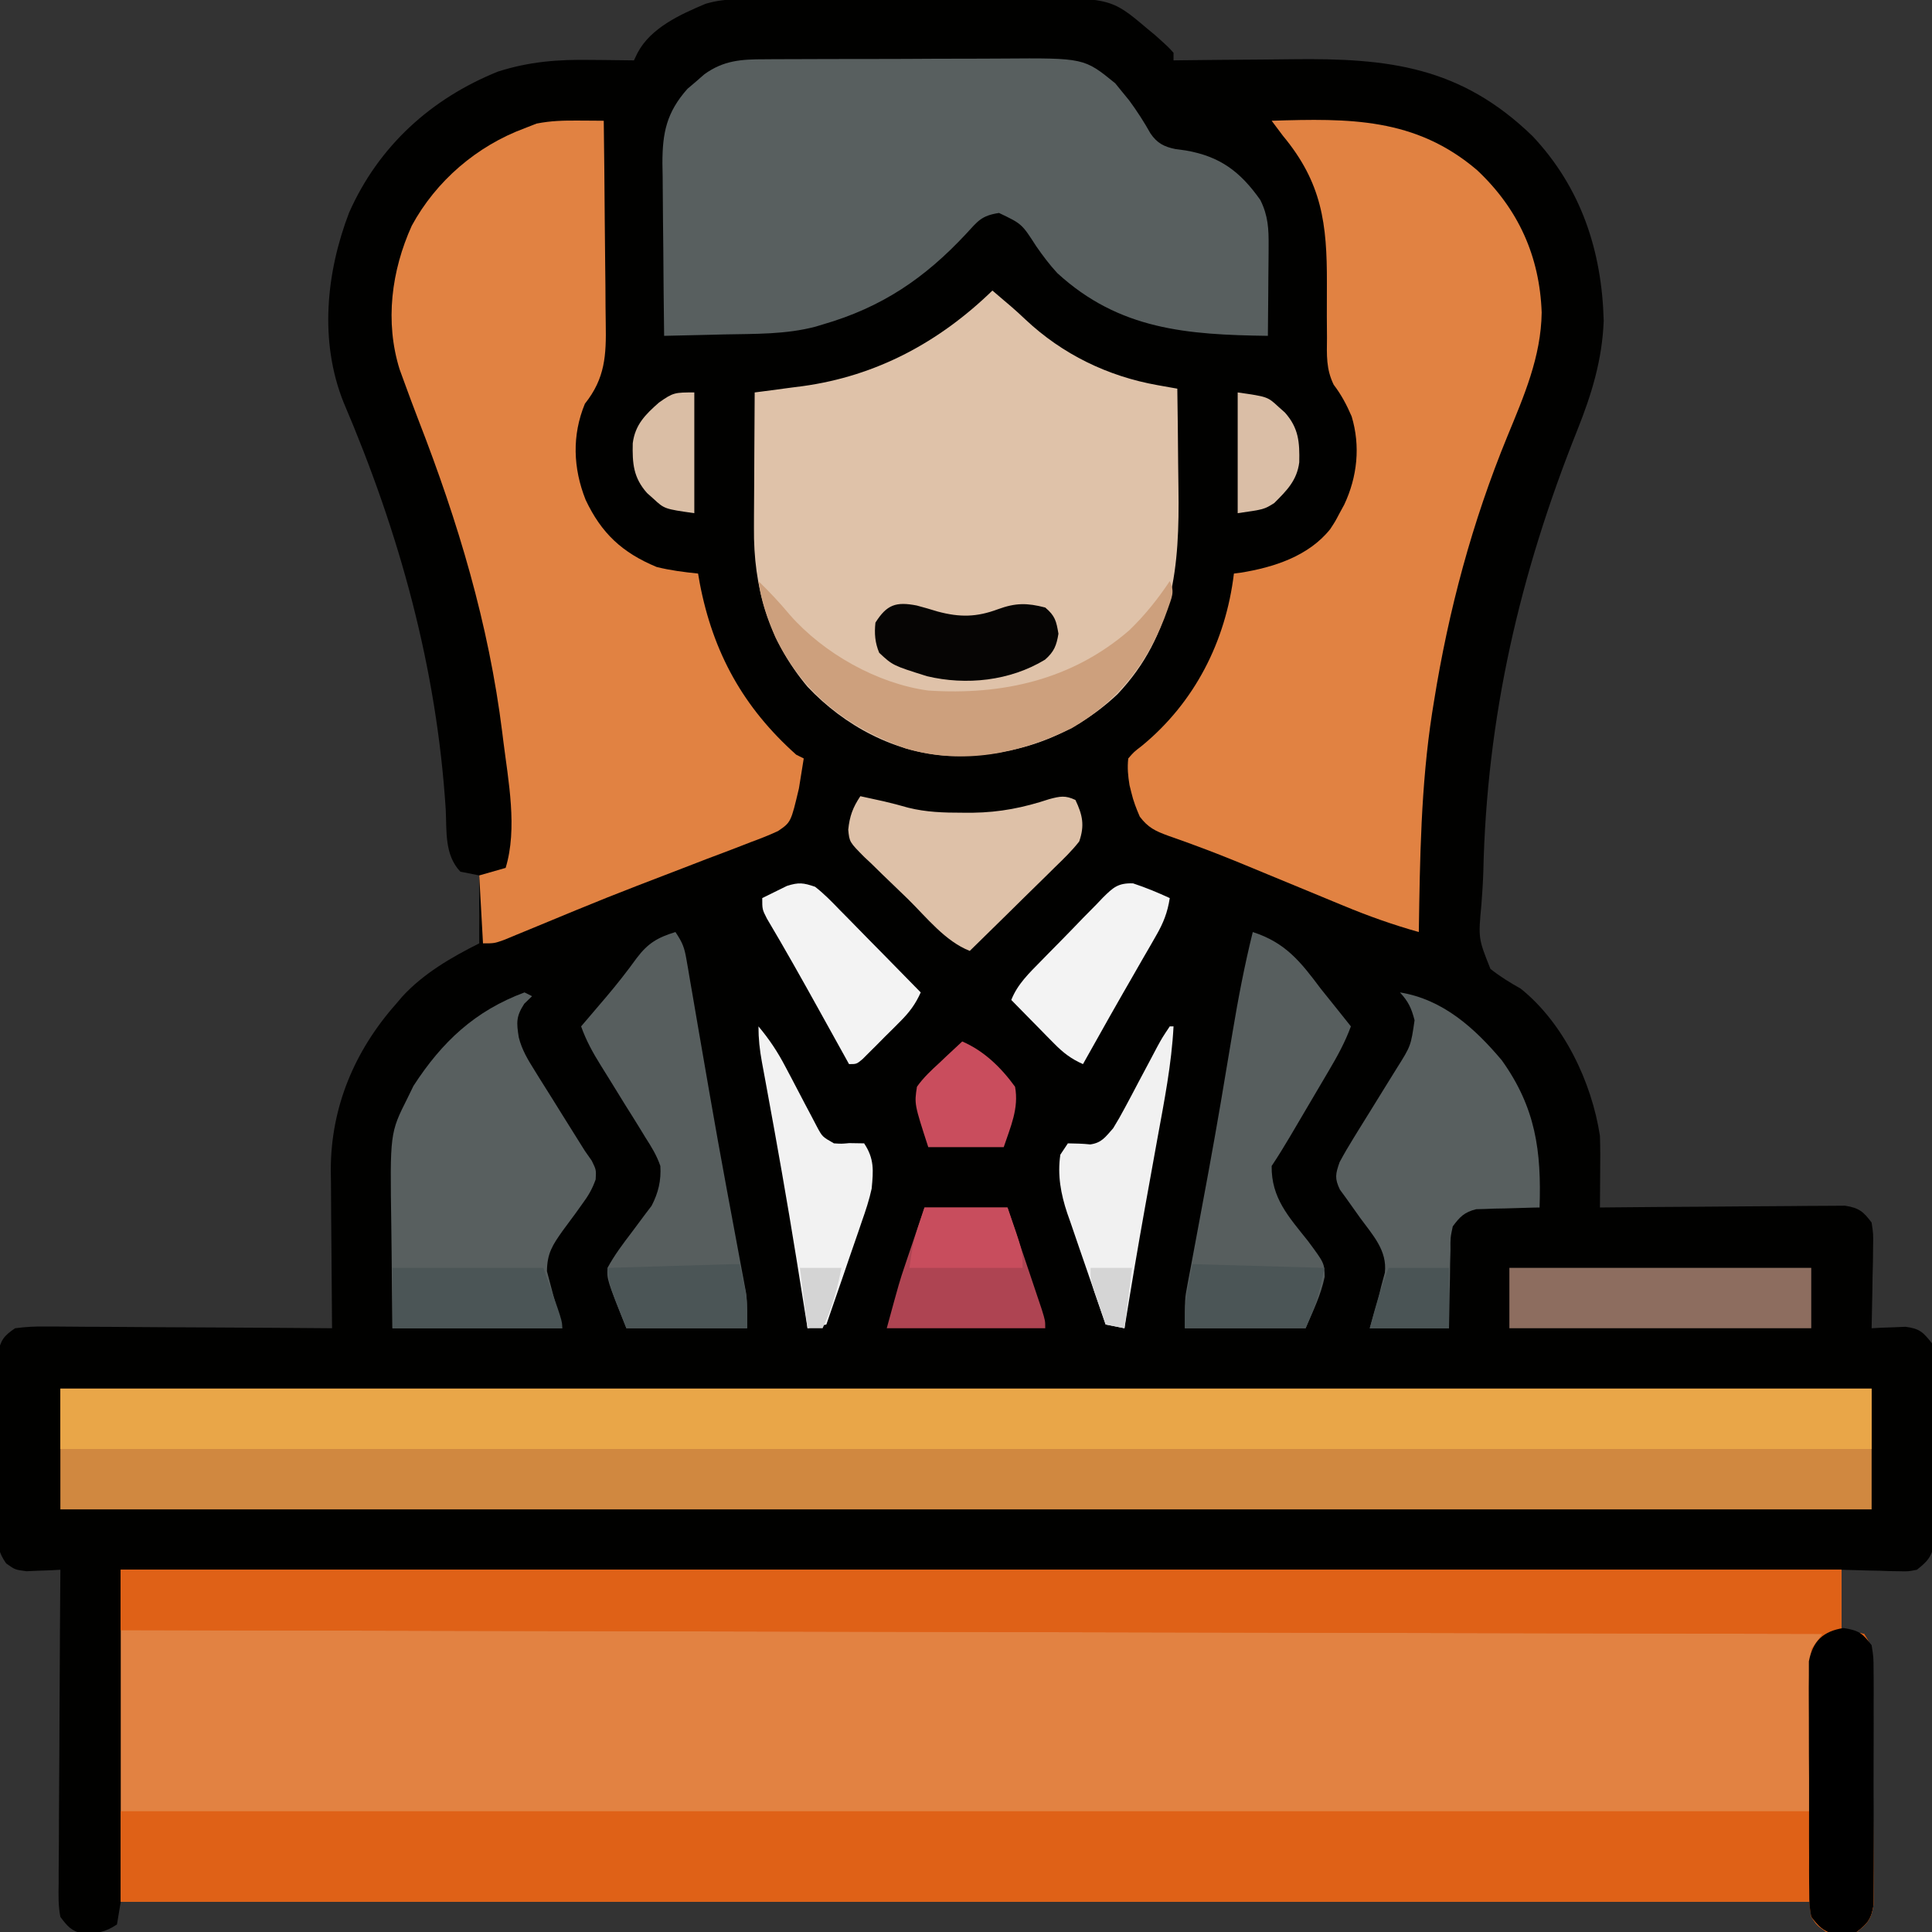 <?xml version="1.0" encoding="UTF-8"?>
<svg version="1.1" xmlns="http://www.w3.org/2000/svg" width="512" height="512">
<rect width="100%" height="100%" fill="#333333" stroke="none"/>
<path d="M0 0 C1.209 -0.011 1.209 -0.011 2.442 -0.022 C3.317 -0.024 4.192 -0.027 5.094 -0.03 C6.023 -0.036 6.952 -0.043 7.91 -0.05 C10.984 -0.069 14.059 -0.081 17.133 -0.091 C18.186 -0.095 19.239 -0.099 20.323 -0.103 C25.899 -0.124 31.475 -0.139 37.051 -0.148 C42.792 -0.159 48.532 -0.193 54.273 -0.233 C58.702 -0.259 63.131 -0.268 67.561 -0.271 C69.676 -0.276 71.791 -0.288 73.906 -0.306 C99.195 -0.515 99.195 -0.515 108.911 7.71 C109.612 8.288 110.313 8.867 111.036 9.464 C114.58 12.646 114.58 12.646 115.911 14.147 C115.911 14.807 115.911 15.467 115.911 16.147 C116.591 16.138 117.272 16.129 117.974 16.12 C125.129 16.031 132.284 15.971 139.44 15.927 C142.102 15.91 144.764 15.88 147.426 15.845 C172.907 15.52 192.003 17.76 211.067 36.237 C223.94 49.927 229.419 66.652 229.911 85.147 C229.515 95.513 226.732 104.592 222.911 114.147 C207.669 152.312 198.893 190.102 198.004 231.282 C197.911 234.136 197.718 236.968 197.504 239.815 C196.666 248.84 196.666 248.84 199.895 256.917 C202.464 258.952 205.056 260.546 207.911 262.147 C219.308 271.274 226.725 286.874 228.911 301.147 C229.029 304.419 229.005 307.686 228.973 310.96 C228.968 311.843 228.964 312.727 228.959 313.637 C228.948 315.807 228.93 317.977 228.911 320.147 C229.754 320.138 230.597 320.129 231.465 320.12 C239.411 320.04 247.356 319.979 255.302 319.94 C259.387 319.919 263.471 319.891 267.556 319.845 C271.498 319.802 275.44 319.778 279.383 319.768 C280.887 319.76 282.39 319.746 283.894 319.724 C286.001 319.695 288.107 319.691 290.214 319.693 C291.413 319.684 292.612 319.675 293.848 319.666 C297.532 320.245 298.706 321.188 300.911 324.147 C301.365 327.172 301.365 327.172 301.301 330.663 C301.282 332.538 301.282 332.538 301.262 334.452 C301.212 336.405 301.212 336.405 301.161 338.397 C301.142 339.715 301.124 341.032 301.106 342.389 C301.059 345.643 300.993 348.895 300.911 352.147 C301.73 352.101 302.55 352.054 303.395 352.007 C304.473 351.97 305.55 351.934 306.661 351.897 C307.728 351.851 308.795 351.804 309.895 351.757 C313.675 352.246 314.569 353.199 316.911 356.147 C317.418 358.727 317.418 358.727 317.428 361.678 C317.441 362.786 317.453 363.894 317.466 365.036 C317.454 366.823 317.454 366.823 317.442 368.647 C317.446 369.875 317.449 371.103 317.453 372.368 C317.456 374.964 317.449 377.559 317.432 380.155 C317.411 384.132 317.432 388.108 317.457 392.085 C317.455 394.606 317.45 397.126 317.442 399.647 C317.45 400.839 317.458 402.031 317.466 403.258 C317.454 404.366 317.441 405.474 317.428 406.616 C317.425 407.59 317.422 408.564 317.418 409.567 C316.767 412.874 315.513 414.072 312.911 416.147 C310.62 416.601 310.62 416.601 308.145 416.538 C306.811 416.518 306.811 416.518 305.45 416.499 C304.529 416.465 303.609 416.432 302.661 416.397 C301.725 416.379 300.789 416.361 299.825 416.342 C297.519 416.295 295.215 416.224 292.911 416.147 C292.911 421.427 292.911 426.707 292.911 432.147 C294.891 432.477 296.871 432.807 298.911 433.147 C301.361 436.823 301.175 438.648 301.201 443.034 C301.208 443.73 301.214 444.426 301.221 445.144 C301.24 447.446 301.244 449.747 301.246 452.05 C301.253 453.65 301.26 455.25 301.267 456.851 C301.279 460.206 301.282 463.56 301.281 466.915 C301.281 471.214 301.308 475.512 301.343 479.811 C301.365 483.117 301.369 486.422 301.368 489.727 C301.37 491.312 301.379 492.897 301.395 494.482 C301.414 496.699 301.408 498.914 301.396 501.131 C301.399 502.392 301.402 503.654 301.405 504.953 C300.824 508.707 299.894 509.876 296.911 512.147 C294.168 512.876 291.683 512.715 288.911 512.147 C286.411 510.397 286.411 510.397 284.911 508.147 C284.911 506.827 284.911 505.507 284.911 504.147 C137.071 504.147 -10.769 504.147 -163.089 504.147 C-163.419 506.127 -163.749 508.107 -164.089 510.147 C-167.304 512.29 -169.264 512.447 -173.054 512.608 C-176.168 511.903 -177.169 510.7 -179.089 508.147 C-179.672 505.182 -179.595 502.261 -179.544 499.248 C-179.544 498.35 -179.545 497.452 -179.545 496.527 C-179.543 493.561 -179.511 490.597 -179.48 487.632 C-179.473 485.575 -179.467 483.518 -179.463 481.461 C-179.448 476.049 -179.408 470.637 -179.364 465.225 C-179.323 459.702 -179.305 454.178 -179.285 448.655 C-179.242 437.819 -179.174 426.983 -179.089 416.147 C-179.909 416.194 -180.729 416.24 -181.574 416.288 C-182.652 416.324 -183.729 416.36 -184.839 416.397 C-185.907 416.444 -186.974 416.49 -188.074 416.538 C-191.089 416.147 -191.089 416.147 -193.448 414.477 C-195.456 411.627 -195.596 410.082 -195.607 406.616 C-195.62 405.508 -195.632 404.4 -195.645 403.258 C-195.637 402.067 -195.629 400.875 -195.621 399.647 C-195.625 398.419 -195.628 397.192 -195.632 395.926 C-195.635 393.331 -195.628 390.735 -195.611 388.139 C-195.59 384.162 -195.611 380.187 -195.636 376.21 C-195.634 373.689 -195.629 371.168 -195.621 368.647 C-195.633 366.86 -195.633 366.86 -195.645 365.036 C-195.626 363.374 -195.626 363.374 -195.607 361.678 C-195.604 360.705 -195.601 359.731 -195.597 358.727 C-194.912 355.247 -194.027 354.142 -191.089 352.147 C-188.235 351.773 -185.774 351.64 -182.924 351.693 C-182.105 351.692 -181.285 351.692 -180.44 351.691 C-177.734 351.694 -175.029 351.725 -172.324 351.757 C-170.446 351.764 -168.569 351.77 -166.691 351.774 C-161.752 351.789 -156.814 351.828 -151.876 351.873 C-146.835 351.913 -141.794 351.932 -136.754 351.952 C-126.865 351.995 -116.977 352.063 -107.089 352.147 C-107.099 351.229 -107.099 351.229 -107.11 350.292 C-107.177 343.867 -107.221 337.442 -107.254 331.017 C-107.269 328.625 -107.29 326.234 -107.316 323.842 C-107.353 320.386 -107.369 316.931 -107.382 313.475 C-107.398 312.422 -107.413 311.368 -107.429 310.282 C-107.433 293.576 -101.14 278.598 -90.089 266.147 C-89.328 265.246 -89.328 265.246 -88.55 264.327 C-82.97 258.197 -75.461 253.833 -68.089 250.147 C-68.089 244.207 -68.089 238.267 -68.089 232.147 C-69.739 231.817 -71.389 231.487 -73.089 231.147 C-77.31 226.711 -76.691 220.475 -76.964 214.71 C-79.365 176.977 -89.244 141.414 -104.045 106.758 C-110.509 90.602 -108.663 72.382 -102.562 56.464 C-94.747 38.864 -80.843 26.259 -63.136 19.12 C-54.813 16.463 -47.26 15.885 -38.527 16.022 C-36.871 16.036 -36.871 16.036 -35.181 16.05 C-32.484 16.073 -29.787 16.106 -27.089 16.147 C-26.637 15.204 -26.637 15.204 -26.175 14.243 C-22.692 7.521 -14.764 3.953 -8.089 1.147 C-5.332 0.342 -2.868 0.018 0 0 Z " fill="#010100" transform="translate(195.089,-0.147)"/>
<path d="M0 0 C150.48 0 300.96 0 456 0 C456 5.28 456 10.56 456 16 C457.98 16.33 459.96 16.66 462 17 C464.45 20.676 464.264 22.501 464.291 26.886 C464.297 27.583 464.304 28.279 464.311 28.996 C464.33 31.298 464.334 33.6 464.336 35.902 C464.342 37.503 464.349 39.103 464.356 40.704 C464.368 44.058 464.372 47.413 464.371 50.768 C464.37 55.067 464.398 59.365 464.432 63.664 C464.454 66.969 464.458 70.275 464.457 73.58 C464.46 75.165 464.469 76.75 464.484 78.335 C464.504 80.552 464.498 82.767 464.486 84.984 C464.489 86.245 464.492 87.506 464.494 88.806 C463.913 92.56 462.983 93.729 460 96 C457.257 96.729 454.772 96.568 452 96 C449.5 94.25 449.5 94.25 448 92 C448 90.68 448 89.36 448 88 C300.16 88 152.32 88 0 88 C0 58.96 0 29.92 0 0 Z " fill="#E28242" transform="translate(32,416)"/>
<path d="M0 0 C150.48 0 300.96 0 456 0 C456 5.28 456 10.56 456 16 C457.98 16.33 459.96 16.66 462 17 C464.45 20.676 464.264 22.501 464.291 26.886 C464.297 27.583 464.304 28.279 464.311 28.996 C464.33 31.298 464.334 33.6 464.336 35.902 C464.342 37.503 464.349 39.103 464.356 40.704 C464.368 44.058 464.372 47.413 464.371 50.768 C464.37 55.067 464.398 59.365 464.432 63.664 C464.454 66.969 464.458 70.275 464.457 73.58 C464.46 75.165 464.469 76.75 464.484 78.335 C464.504 80.552 464.498 82.767 464.486 84.984 C464.489 86.245 464.492 87.506 464.494 88.806 C463.913 92.56 462.983 93.729 460 96 C457.257 96.729 454.772 96.568 452 96 C449.5 94.25 449.5 94.25 448 92 C448 90.68 448 89.36 448 88 C300.16 88 152.32 88 0 88 C0 80.08 0 72.16 0 64 C147.84 64 295.68 64 448 64 C448 49.81 448 35.62 448 21 C449.485 19.02 449.485 19.02 451 17 C302.17 16.67 153.34 16.34 0 16 C0 10.72 0 5.44 0 0 Z " fill="#DF6117" transform="translate(32,416)"/>
<path d="M0 0 C158.4 0 316.8 0 480 0 C480 10.56 480 21.12 480 32 C321.6 32 163.2 32 0 32 C0 21.44 0 10.88 0 0 Z " fill="#D08840" transform="translate(16,368)"/>
<path d="M0 0 C1.897 0.01 1.897 0.01 3.833 0.021 C5.283 0.034 5.283 0.034 6.762 0.047 C6.878 8.644 6.967 17.241 7.021 25.84 C7.047 29.833 7.082 33.825 7.139 37.818 C7.194 41.676 7.223 45.533 7.236 49.392 C7.245 50.859 7.263 52.326 7.29 53.793 C7.44 62.221 7.145 68.277 1.762 75.047 C-1.692 83.425 -1.366 92.113 1.949 100.484 C6.146 109.394 11.659 114.504 20.762 118.297 C24.431 119.214 27.999 119.658 31.762 120.047 C31.909 120.895 32.056 121.743 32.207 122.617 C35.72 140.991 43.74 155.538 57.762 168.047 C58.422 168.377 59.082 168.707 59.762 169.047 C59.502 170.736 59.228 172.423 58.949 174.109 C58.723 175.519 58.723 175.519 58.492 176.957 C56.366 185.952 56.366 185.952 52.969 188.27 C50.598 189.381 48.21 190.313 45.75 191.211 C44.841 191.566 43.932 191.921 42.995 192.286 C40.03 193.438 37.053 194.555 34.074 195.672 C32.033 196.458 29.993 197.246 27.954 198.037 C23.85 199.626 19.743 201.205 15.632 202.777 C10.315 204.821 5.033 206.94 -0.234 209.109 C-0.983 209.417 -1.732 209.726 -2.503 210.043 C-5.304 211.198 -8.105 212.357 -10.903 213.519 C-12.776 214.296 -14.652 215.066 -16.527 215.836 C-17.566 216.266 -18.604 216.696 -19.674 217.139 C-22.238 218.047 -22.238 218.047 -25.238 218.047 C-25.568 212.107 -25.898 206.167 -26.238 200.047 C-22.773 199.057 -22.773 199.057 -19.238 198.047 C-16.047 187.568 -18.529 175.007 -19.863 164.359 C-19.951 163.649 -20.038 162.939 -20.128 162.207 C-23.724 133.355 -31.829 106.409 -42.333 79.39 C-43.652 75.976 -44.924 72.548 -46.176 69.109 C-46.556 68.069 -46.936 67.029 -47.328 65.957 C-51.273 53.343 -49.517 39.788 -44.113 27.859 C-37.67 15.976 -26.844 6.718 -14.238 2.047 C-13.186 1.634 -12.135 1.222 -11.051 0.797 C-7.231 0.045 -3.886 -0.027 0 0 Z " fill="#E18242" transform="translate(153.238,31.953)"/>
<path d="M0 0 C20.509 -0.638 38.089 -0.879 54.461 13.102 C65.337 23.327 71.021 35.86 71.562 50.812 C71.4 62.562 66.879 72.913 62.477 83.609 C53.129 106.38 46.882 129.702 43 154 C42.842 154.984 42.683 155.968 42.52 156.982 C39.548 176.22 39.295 195.576 39 215 C32.149 213.075 25.596 210.753 19.031 208.016 C17.652 207.448 17.652 207.448 16.244 206.868 C13.327 205.667 10.414 204.459 7.5 203.25 C4.625 202.061 1.749 200.873 -1.128 199.687 C-3.014 198.91 -4.898 198.129 -6.782 197.347 C-11.265 195.493 -15.755 193.699 -20.312 192.037 C-21.557 191.578 -21.557 191.578 -22.826 191.109 C-24.373 190.544 -25.924 189.992 -27.481 189.458 C-30.835 188.227 -32.764 187.312 -34.941 184.427 C-35.88 182.275 -36.649 180.282 -37.188 178 C-37.425 177.041 -37.425 177.041 -37.668 176.062 C-38.067 173.586 -38.279 171.504 -38 169 C-36.496 167.262 -36.496 167.262 -34.438 165.688 C-20.399 154.17 -12.163 137.975 -10 120 C-9.126 119.888 -9.126 119.888 -8.234 119.773 C0.532 118.368 9.768 115.4 15.5 108.25 C16.849 106.195 16.849 106.195 18 104 C18.41 103.248 18.82 102.497 19.242 101.723 C22.704 94.357 23.571 86.204 21.199 78.348 C19.885 75.299 18.466 72.61 16.448 69.967 C14.407 65.785 14.615 62.119 14.664 57.527 C14.652 55.639 14.639 53.75 14.625 51.861 C14.621 48.908 14.625 45.955 14.64 43.002 C14.687 27.317 13.34 16.431 3 4 C1.996 2.669 0.996 1.336 0 0 Z " fill="#E18242" transform="translate(337,32)"/>
<path d="M0 0 C0.99 0.846 1.98 1.691 3 2.562 C3.648 3.113 4.297 3.663 4.965 4.23 C6.253 5.351 7.52 6.496 8.754 7.676 C18.577 16.905 30.575 22.725 43.77 25.07 C44.752 25.246 45.734 25.421 46.745 25.602 C47.489 25.733 48.233 25.865 49 26 C49.103 32.561 49.172 39.122 49.22 45.684 C49.24 47.91 49.267 50.135 49.302 52.361 C49.618 73.027 48.094 91.128 33.188 106.938 C20.763 118.652 5.382 123.684 -11.418 123.312 C-25.757 122.601 -39.253 115.338 -49 105 C-59.334 92.666 -63.362 78.656 -63.195 62.84 C-63.192 61.809 -63.19 60.779 -63.187 59.717 C-63.176 56.457 -63.151 53.197 -63.125 49.938 C-63.115 47.714 -63.106 45.491 -63.098 43.268 C-63.076 37.845 -63.042 32.422 -63 27 C-62.416 26.925 -61.832 26.851 -61.23 26.774 C-58.526 26.424 -55.823 26.06 -53.121 25.695 C-52.203 25.578 -51.284 25.462 -50.338 25.341 C-30.77 22.663 -14.099 13.689 0 0 Z " fill="#DFC2A9" transform="translate(263,77)"/>
<path d="M0 0 C1.279 -0.01 1.279 -0.01 2.584 -0.02 C5.398 -0.039 8.212 -0.043 11.027 -0.045 C12.991 -0.052 14.955 -0.059 16.92 -0.066 C21.038 -0.078 25.156 -0.081 29.274 -0.08 C34.532 -0.08 39.789 -0.107 45.046 -0.142 C49.105 -0.164 53.164 -0.168 57.223 -0.167 C59.16 -0.169 61.097 -0.178 63.034 -0.194 C84.724 -0.351 84.724 -0.351 92.972 6.369 C93.553 7.085 94.135 7.802 94.734 8.541 C95.373 9.32 96.012 10.1 96.671 10.904 C98.741 13.726 100.607 16.608 102.316 19.662 C104.043 22.207 105.906 23.187 108.874 23.783 C110.259 23.972 110.259 23.972 111.671 24.166 C120.74 25.741 126.096 29.745 131.421 37.291 C133.495 41.47 133.655 44.924 133.616 49.56 C133.614 50.241 133.611 50.922 133.608 51.624 C133.597 53.784 133.572 55.943 133.546 58.103 C133.536 59.574 133.527 61.044 133.519 62.515 C133.497 66.107 133.462 69.699 133.421 73.291 C112.146 73.002 94.041 71.742 77.605 56.654 C75.514 54.391 73.753 52.025 71.999 49.496 C68.208 43.603 68.208 43.603 62.171 40.728 C57.493 41.43 56.578 42.866 53.421 46.291 C42.442 58.062 31.121 65.75 15.421 70.291 C14.819 70.473 14.217 70.656 13.597 70.844 C5.693 72.947 -2.518 72.749 -10.641 72.916 C-12.19 72.954 -13.739 72.993 -15.288 73.033 C-19.051 73.128 -22.815 73.212 -26.579 73.291 C-26.681 65.604 -26.75 57.918 -26.799 50.231 C-26.819 47.618 -26.846 45.005 -26.881 42.393 C-26.929 38.629 -26.952 34.867 -26.969 31.103 C-26.99 29.941 -27.011 28.779 -27.032 27.583 C-27.034 19.457 -25.933 14.071 -20.395 7.83 C-19.28 6.882 -19.28 6.882 -18.141 5.916 C-17.4 5.268 -16.659 4.621 -15.895 3.955 C-10.805 0.298 -6.126 -0.007 0 0 Z " fill="#585F5F" transform="translate(202.579,15.709)"/>
<path d="M0 0 C150.48 0 300.96 0 456 0 C456 5.28 456 10.56 456 16 C457.98 16.33 459.96 16.66 462 17 C464.45 20.676 464.264 22.501 464.291 26.886 C464.297 27.583 464.304 28.279 464.311 28.996 C464.33 31.298 464.334 33.6 464.336 35.902 C464.342 37.503 464.349 39.103 464.356 40.704 C464.368 44.058 464.372 47.413 464.371 50.768 C464.37 55.067 464.398 59.365 464.432 63.664 C464.454 66.969 464.458 70.275 464.457 73.58 C464.46 75.165 464.469 76.75 464.484 78.335 C464.504 80.552 464.498 82.767 464.486 84.984 C464.489 86.245 464.492 87.506 464.494 88.806 C463.913 92.56 462.983 93.729 460 96 C458 96.531 458 96.531 456 96.5 C455.01 96.515 455.01 96.515 454 96.531 C451.031 95.743 449.903 94.394 448 92 C447.499 88.85 447.499 88.85 447.498 85.092 C447.49 84.062 447.49 84.062 447.482 83.011 C447.469 80.746 447.486 78.483 447.504 76.219 C447.504 74.642 447.502 73.066 447.499 71.489 C447.498 68.187 447.511 64.885 447.533 61.583 C447.562 57.353 447.559 53.123 447.546 48.893 C447.539 45.638 447.547 42.384 447.56 39.129 C447.564 37.569 447.564 36.009 447.561 34.45 C447.558 32.269 447.574 30.089 447.596 27.908 C447.601 26.668 447.607 25.427 447.612 24.15 C448 21 448 21 451 17 C302.17 16.67 153.34 16.34 0 16 C0 10.72 0 5.44 0 0 Z " fill="#DF6117" transform="translate(32,416)"/>
<path d="M0 0 C158.4 0 316.8 0 480 0 C480 5.28 480 10.56 480 16 C321.6 16 163.2 16 0 16 C0 10.72 0 5.44 0 0 Z " fill="#E9A648" transform="translate(16,368)"/>
<path d="M0 0 C0.66 0.33 1.32 0.66 2 1 C1.319 1.66 0.639 2.32 -0.062 3 C-2.263 6.407 -2.131 7.988 -1.519 11.906 C-0.694 15.235 0.9 17.837 2.711 20.73 C3.08 21.329 3.449 21.927 3.829 22.544 C4.998 24.433 6.186 26.31 7.375 28.188 C8.165 29.457 8.954 30.727 9.742 31.998 C11.192 34.334 12.65 36.663 14.115 38.989 C14.737 39.983 15.359 40.976 16 42 C16.598 42.852 17.195 43.705 17.811 44.583 C19 47 19 47 18.86 49.553 C17.951 52.141 16.877 53.948 15.242 56.145 C14.428 57.284 14.428 57.284 13.598 58.447 C12.452 60.02 11.296 61.585 10.129 63.143 C7.415 66.98 6.013 69.091 5.945 73.887 C7.241 78.939 8.628 83.968 10 89 C-4.85 89 -19.7 89 -35 89 C-35.092 82.241 -35.172 75.484 -35.22 68.724 C-35.24 66.429 -35.267 64.135 -35.302 61.84 C-35.665 37.279 -35.665 37.279 -31 28 C-30.223 26.403 -30.223 26.403 -29.43 24.773 C-21.846 13.074 -13.127 4.887 0 0 Z " fill="#585F5F" transform="translate(139,263)"/>
<path d="M0 0 C11.371 1.834 19.802 9.439 27 18 C35.986 30.56 37.506 42.052 37 57 C36.168 57.014 36.168 57.014 35.319 57.028 C32.795 57.082 30.273 57.166 27.75 57.25 C26.877 57.264 26.005 57.278 25.105 57.293 C23.839 57.341 23.839 57.341 22.547 57.391 C21.772 57.412 20.997 57.433 20.198 57.454 C17.083 58.228 15.908 59.438 14 62 C13.361 64.987 13.361 64.987 13.391 68.297 C13.358 69.502 13.326 70.707 13.293 71.949 C13.272 73.831 13.272 73.831 13.25 75.75 C13.206 77.655 13.206 77.655 13.16 79.598 C13.089 82.731 13.042 85.866 13 89 C6.07 89 -0.86 89 -8 89 C-7.251 86.396 -6.503 83.792 -5.754 81.188 C-5.505 80.136 -5.256 79.084 -5 78 C-4.669 76.766 -4.337 75.533 -3.996 74.262 C-3.328 68.413 -7.211 64.304 -10.5 59.812 C-11.753 58.079 -12.993 56.335 -14.219 54.582 C-15.053 53.441 -15.053 53.441 -15.904 52.277 C-17.345 49.283 -17.082 48.123 -16 45 C-14.837 42.825 -13.59 40.694 -12.289 38.598 C-11.736 37.697 -11.736 37.697 -11.171 36.779 C-9.996 34.869 -8.811 32.966 -7.625 31.062 C-6.448 29.162 -5.273 27.26 -4.1 25.357 C-3.033 23.626 -1.959 21.899 -0.885 20.172 C2.894 14.175 2.894 14.175 3.875 7.375 C3.038 4.145 2.231 2.425 0 0 Z " fill="#585F5F" transform="translate(371,263)"/>
<path d="M0 0 C8.661 2.805 12.646 7.827 18 15 C19.515 16.901 21.035 18.797 22.562 20.688 C23.709 22.124 24.855 23.562 26 25 C24.475 29.173 22.415 32.918 20.156 36.727 C19.786 37.356 19.417 37.986 19.036 38.634 C18.257 39.958 17.477 41.281 16.696 42.603 C15.501 44.624 14.311 46.647 13.121 48.672 C12.362 49.961 11.603 51.25 10.844 52.539 C10.488 53.142 10.133 53.745 9.767 54.367 C8.235 56.958 6.67 59.495 5 62 C4.898 70.504 9.499 75.431 14.604 81.846 C18.971 87.725 18.971 87.725 19.053 91.356 C18.059 96.217 15.968 100.409 14 105 C3.44 105 -7.12 105 -18 105 C-18 97.126 -18 97.126 -17.377 93.817 C-17.239 93.067 -17.101 92.318 -16.959 91.546 C-16.806 90.749 -16.653 89.953 -16.496 89.133 C-16.337 88.277 -16.179 87.421 -16.015 86.539 C-15.673 84.694 -15.328 82.85 -14.981 81.007 C-14.052 76.081 -13.144 71.152 -12.234 66.223 C-12.048 65.212 -11.861 64.202 -11.668 63.16 C-9.424 50.961 -7.374 38.728 -5.347 26.491 C-3.859 17.574 -2.18 8.779 0 0 Z " fill="#575E5E" transform="translate(332,247)"/>
<path d="M0 0 C1.903 2.855 2.371 4.079 2.926 7.324 C3.158 8.645 3.158 8.645 3.394 9.992 C3.636 11.432 3.636 11.432 3.883 12.902 C4.058 13.912 4.234 14.921 4.415 15.961 C4.991 19.286 5.558 22.611 6.125 25.938 C6.925 30.577 7.73 35.216 8.535 39.855 C8.739 41.033 8.942 42.211 9.152 43.424 C10.511 51.267 11.921 59.099 13.371 66.926 C13.558 67.935 13.744 68.944 13.936 69.984 C14.651 73.849 15.367 77.713 16.095 81.575 C16.591 84.211 17.079 86.847 17.566 89.484 C17.713 90.249 17.859 91.013 18.01 91.801 C18.207 92.877 18.207 92.877 18.408 93.976 C18.523 94.588 18.638 95.2 18.757 95.831 C19.097 98.869 19 101.943 19 105 C8.44 105 -2.12 105 -13 105 C-18.156 92.11 -18.156 92.11 -18 89 C-16.189 85.639 -13.934 82.659 -11.625 79.625 C-10.394 78.003 -9.178 76.37 -7.977 74.727 C-7.431 74.011 -6.885 73.295 -6.323 72.557 C-4.53 69.092 -3.766 65.872 -4 62 C-4.948 59.205 -6.394 56.867 -7.988 54.395 C-8.407 53.707 -8.825 53.02 -9.256 52.312 C-10.589 50.133 -11.949 47.973 -13.312 45.812 C-14.659 43.638 -15.999 41.46 -17.337 39.28 C-18.168 37.93 -19.006 36.583 -19.851 35.24 C-21.925 31.917 -23.691 28.697 -25 25 C-24.287 24.166 -23.574 23.332 -22.84 22.473 C-21.872 21.336 -20.905 20.199 -19.938 19.062 C-19.434 18.473 -18.93 17.883 -18.411 17.276 C-15.544 13.899 -12.845 10.468 -10.25 6.875 C-7.264 2.935 -4.703 1.44 0 0 Z " fill="#575E5E" transform="translate(179,247)"/>
<path d="M0 0 C2.951 2.862 5.674 5.784 8.312 8.938 C17.238 19.122 31.493 27.179 45 29 C64.578 30.28 83.053 26.22 98.285 13.02 C102.42 9.024 105.814 4.778 109 0 C110.46 2.921 109.444 4.438 108.438 7.5 C103.694 21.081 95.475 31.735 83 39 C68.892 45.802 54.397 48.782 39.062 44.375 C23.713 38.853 11.728 29.753 4.492 14.906 C2.335 9.926 0.75 5.395 0 0 Z " fill="#CDA07D" transform="translate(201,154)"/>
<path d="M0 0 C1.334 0.29 2.667 0.582 4 0.875 C5.114 1.119 5.114 1.119 6.25 1.367 C8.41 1.864 10.552 2.441 12.684 3.047 C17.476 4.244 22.14 4.382 27.062 4.375 C27.977 4.377 28.892 4.379 29.834 4.381 C37.03 4.275 43.258 3.032 50.066 0.777 C52.96 0.011 54.311 -0.269 57 1 C58.925 5.034 59.463 7.786 58 12 C56.058 14.487 53.824 16.641 51.559 18.832 C50.916 19.469 50.274 20.105 49.612 20.761 C47.563 22.788 45.501 24.8 43.438 26.812 C42.044 28.186 40.651 29.56 39.26 30.936 C35.85 34.301 32.428 37.654 29 41 C22.491 38.452 17.56 32.13 12.68 27.326 C11.353 26.026 10.015 24.736 8.668 23.457 C6.718 21.605 4.8 19.725 2.887 17.836 C2.282 17.271 1.677 16.706 1.053 16.124 C-2.887 12.143 -2.887 12.143 -3.208 8.9 C-2.847 5.309 -2.002 3.004 0 0 Z " fill="#DEC1A8" transform="translate(228,211)"/>
<path d="M0 0 C26.4 0 52.8 0 80 0 C80 5.28 80 10.56 80 16 C53.6 16 27.2 16 0 16 C0 10.72 0 5.44 0 0 Z " fill="#8D6D5F" transform="translate(400,336)"/>
<path d="M0 0 C4.053 0.663 4.993 1.332 7.438 4.562 C7.945 7.75 7.945 7.75 7.955 11.562 C7.962 12.259 7.969 12.955 7.976 13.673 C7.994 15.97 7.982 18.266 7.969 20.562 C7.971 22.161 7.975 23.76 7.98 25.359 C7.986 28.708 7.978 32.057 7.959 35.406 C7.936 39.697 7.949 43.987 7.973 48.278 C7.988 51.58 7.983 54.88 7.973 58.182 C7.97 59.764 7.973 61.346 7.983 62.928 C7.993 65.14 7.977 67.35 7.955 69.562 C7.95 71.45 7.95 71.45 7.945 73.375 C7.349 77.118 6.412 78.294 3.438 80.562 C1.438 81.094 1.438 81.094 -0.562 81.062 C-1.222 81.073 -1.883 81.083 -2.562 81.094 C-5.53 80.305 -6.659 78.954 -8.562 76.562 C-9.077 73.42 -9.077 73.42 -9.096 69.67 C-9.105 68.985 -9.113 68.3 -9.122 67.594 C-9.145 65.335 -9.138 63.076 -9.129 60.816 C-9.134 59.242 -9.14 57.668 -9.148 56.094 C-9.158 52.796 -9.154 49.499 -9.139 46.201 C-9.122 41.979 -9.145 37.759 -9.18 33.538 C-9.202 30.287 -9.201 27.037 -9.193 23.786 C-9.192 22.23 -9.199 20.674 -9.213 19.118 C-9.231 16.939 -9.216 14.763 -9.194 12.584 C-9.193 11.346 -9.192 10.108 -9.191 8.832 C-8.151 3.419 -5.387 0.851 0 0 Z " fill="#000000" transform="translate(488.562,431.438)"/>
<path d="M0 0 C7.26 0 14.52 0 22 0 C23.427 4.235 24.852 8.47 26.272 12.708 C26.756 14.149 27.241 15.591 27.728 17.032 C28.425 19.101 29.119 21.171 29.812 23.242 C30.231 24.489 30.65 25.735 31.082 27.019 C32 30 32 30 32 32 C18.14 32 4.28 32 -10 32 C-6.625 19.625 -6.625 19.625 -5.176 15.332 C-4.899 14.507 -4.622 13.682 -4.337 12.831 C-3.999 11.835 -3.661 10.839 -3.312 9.812 C-1.673 4.955 -1.673 4.955 0 0 Z " fill="#AE4452" transform="translate(245,320)"/>
<path d="M0 0 C0.33 0 0.66 0 1 0 C0.483 10.029 -1.469 19.839 -3.267 29.697 C-4.183 34.721 -5.085 39.747 -5.988 44.773 C-6.165 45.752 -6.341 46.731 -6.523 47.739 C-8.454 58.475 -10.257 69.232 -12 80 C-13.65 79.67 -15.3 79.34 -17 79 C-18.727 74.044 -20.435 69.082 -22.127 64.114 C-22.704 62.427 -23.286 60.743 -23.873 59.06 C-24.72 56.629 -25.549 54.192 -26.375 51.754 C-26.637 51.013 -26.9 50.272 -27.17 49.508 C-28.879 44.387 -29.795 39.402 -29 34 C-28.34 33.01 -27.68 32.02 -27 31 C-25.021 31.032 -23.038 31.072 -21.07 31.285 C-18.012 30.864 -17.027 29.281 -15 27 C-13.881 25.193 -12.83 23.343 -11.836 21.465 C-11.271 20.408 -10.707 19.352 -10.125 18.264 C-9.547 17.166 -8.97 16.068 -8.375 14.938 C-7.217 12.759 -6.058 10.58 -4.898 8.402 C-4.39 7.438 -3.881 6.474 -3.357 5.48 C-2 3 -2 3 0 0 Z " fill="#F1F1F1" transform="translate(310,272)"/>
<path d="M0 0 C2.852 3.391 5.08 6.743 7.129 10.668 C7.689 11.726 8.249 12.783 8.826 13.873 C9.989 16.093 11.151 18.315 12.311 20.537 C12.869 21.591 13.428 22.645 14.004 23.73 C14.507 24.694 15.011 25.657 15.53 26.649 C16.934 29.253 16.934 29.253 20 31 C21.993 31.13 21.993 31.13 24.062 30.938 C25.362 30.958 26.661 30.979 28 31 C30.727 35.09 30.455 38.201 30 43 C29.35 46.006 28.401 48.857 27.375 51.754 C27.109 52.54 26.842 53.327 26.568 54.137 C25.725 56.617 24.863 59.089 24 61.562 C23.421 63.255 22.842 64.949 22.266 66.643 C20.858 70.767 19.434 74.885 18 79 C15.525 79.495 15.525 79.495 13 80 C12.855 79.083 12.71 78.167 12.56 77.222 C11.857 72.793 11.149 68.365 10.438 63.938 C10.307 63.123 10.176 62.308 10.041 61.469 C7.613 46.393 4.958 31.362 2.185 16.345 C2.039 15.547 1.893 14.749 1.742 13.926 C1.469 12.435 1.193 10.944 0.914 9.454 C0.322 6.214 0 3.312 0 0 Z " fill="#F2F2F2" transform="translate(201,272)"/>
<path d="M0 0 C3.385 1.117 6.492 2.412 9.731 3.901 C9.145 7.724 8.034 10.516 6.106 13.858 C5.299 15.27 5.299 15.27 4.476 16.71 C3.9 17.701 3.324 18.692 2.731 19.714 C1.55 21.774 0.369 23.834 -0.812 25.894 C-1.396 26.908 -1.981 27.922 -2.583 28.967 C-4.944 33.075 -7.265 37.205 -9.582 41.339 C-10.307 42.629 -11.032 43.92 -11.757 45.21 C-12.256 46.098 -12.755 46.986 -13.269 47.901 C-16.421 46.508 -18.531 44.877 -20.941 42.425 C-21.605 41.754 -22.269 41.084 -22.953 40.394 C-23.635 39.695 -24.316 38.996 -25.019 38.276 C-25.716 37.57 -26.414 36.864 -27.132 36.136 C-28.849 34.395 -30.561 32.651 -32.269 30.901 C-30.606 26.678 -27.497 23.753 -24.378 20.569 C-23.796 19.973 -23.214 19.377 -22.614 18.763 C-21.383 17.509 -20.149 16.258 -18.912 15.009 C-17.024 13.093 -15.16 11.155 -13.296 9.216 C-12.096 7.999 -10.894 6.783 -9.691 5.569 C-9.138 4.986 -8.584 4.403 -8.014 3.802 C-5.25 1.069 -3.973 -0.12 0 0 Z " fill="#F3F3F3" transform="translate(300.269,234.099)"/>
<path d="M0 0 C2.415 1.868 4.495 4.029 6.613 6.223 C7.228 6.843 7.842 7.463 8.475 8.102 C10.431 10.079 12.372 12.071 14.312 14.062 C15.638 15.408 16.964 16.752 18.291 18.096 C21.538 21.387 24.772 24.69 28 28 C26.613 31.12 24.998 33.259 22.594 35.672 C21.602 36.668 21.602 36.668 20.59 37.684 C19.9 38.366 19.211 39.047 18.5 39.75 C17.81 40.447 17.121 41.145 16.41 41.863 C15.749 42.522 15.088 43.181 14.406 43.859 C13.801 44.462 13.196 45.065 12.572 45.687 C11 47 11 47 9 47 C8.588 46.255 8.175 45.511 7.75 44.744 C6.182 41.915 4.613 39.086 3.044 36.258 C2.35 35.006 1.656 33.755 0.963 32.503 C-3.52 24.413 -8.049 16.357 -12.777 8.406 C-14 6 -14 6 -14 3 C-12.613 2.296 -11.215 1.612 -9.812 0.938 C-9.035 0.555 -8.258 0.172 -7.457 -0.223 C-4.326 -1.213 -3.127 -1.062 0 0 Z " fill="#F3F3F3" transform="translate(216,235)"/>
<path d="M0 0 C1.859 0.484 3.701 1.036 5.539 1.594 C11.45 3.177 15.897 3.082 21.539 0.969 C26.201 -0.725 29.222 -0.715 34.039 0.531 C36.658 2.741 36.966 4.102 37.539 7.469 C37.027 10.607 36.382 12.26 33.965 14.363 C24.705 19.979 13.097 21.221 2.695 18.73 C-6.353 15.887 -6.353 15.887 -9.961 12.531 C-11.083 9.862 -11.273 7.402 -10.961 4.531 C-7.94 -0.244 -5.529 -1.077 0 0 Z " fill="#060504" transform="translate(242.961,160.469)"/>
<path d="M0 0 C13.2 0 26.4 0 40 0 C45 14 45 14 45 16 C30.15 16 15.3 16 0 16 C0 10.72 0 5.44 0 0 Z " fill="#4B5556" transform="translate(104,336)"/>
<path d="M0 0 C11.55 0.33 23.1 0.66 35 1 C33 10 33 10 30 17 C19.44 17 8.88 17 -2 17 C-2 10 -2 10 0 0 Z " fill="#4B5556" transform="translate(316,335)"/>
<path d="M0 0 C0.342 1.519 0.673 3.04 1 4.562 C1.186 5.409 1.371 6.256 1.562 7.129 C2 10 2 10 2 17 C-8.56 17 -19.12 17 -30 17 C-34.5 5.75 -34.5 5.75 -35 1 C-30.176 0.857 -25.352 0.715 -20.529 0.573 C-18.886 0.524 -17.244 0.476 -15.602 0.427 C-13.246 0.358 -10.891 0.288 -8.535 0.219 C-7.797 0.197 -7.058 0.175 -6.297 0.152 C-1.114 0 -1.114 0 0 0 Z " fill="#4B5556" transform="translate(196,335)"/>
<path d="M0 0 C5.801 2.5 10.329 6.936 14 12 C15.063 17.723 12.804 22.588 11 28 C4.4 28 -2.2 28 -9 28 C-12.702 16.586 -12.702 16.586 -12 12 C-10.279 9.566 -8.196 7.628 -6 5.625 C-5.141 4.807 -5.141 4.807 -4.266 3.973 C-2.857 2.634 -1.43 1.315 0 0 Z " fill="#C94D5D" transform="translate(255,276)"/>
<path d="M0 0 C7.26 0 14.52 0 22 0 C26 11.5 26 11.5 26 16 C16.1 16 6.2 16 -4 16 C-3 9 -3 9 0 0 Z " fill="#C84D5D" transform="translate(245,320)"/>
<path d="M0 0 C0 10.56 0 21.12 0 32 C-7.913 30.87 -7.913 30.87 -10.812 28.188 C-11.376 27.686 -11.939 27.185 -12.52 26.668 C-16.171 22.554 -16.434 18.804 -16.316 13.469 C-15.685 8.543 -12.969 5.854 -9.375 2.688 C-5.561 -0.023 -5.121 0 0 0 Z " fill="#DABEA5" transform="translate(184,104)"/>
<path d="M0 0 C7.913 1.13 7.913 1.13 10.812 3.812 C11.376 4.314 11.939 4.815 12.52 5.332 C16.171 9.446 16.434 13.196 16.316 18.531 C15.7 23.343 12.993 26.007 9.688 29.312 C7 31 7 31 0 32 C0 21.44 0 10.88 0 0 Z " fill="#DABEA6" transform="translate(328,104)"/>
<path d="M0 0 C5.28 0 10.56 0 16 0 C16 5.28 16 10.56 16 16 C9.07 16 2.14 16 -5 16 C-3.538 10.484 -2.121 5.303 0 0 Z " fill="#4A5455" transform="translate(368,336)"/>
<path d="M0 0 C3.63 0 7.26 0 11 0 C10.34 5.28 9.68 10.56 9 16 C7.35 15.67 5.7 15.34 4 15 C3.328 13.064 2.662 11.126 2 9.188 C1.629 8.109 1.258 7.03 0.875 5.918 C0 3 0 3 0 0 Z " fill="#D5D5D5" transform="translate(289,336)"/>
<path d="M0 0 C3.63 0 7.26 0 11 0 C9.854 5.731 8.476 10.71 6 16 C4.68 16 3.36 16 2 16 C1.34 10.72 0.68 5.44 0 0 Z " fill="#D4D4D4" transform="translate(212,336)"/>
</svg>
